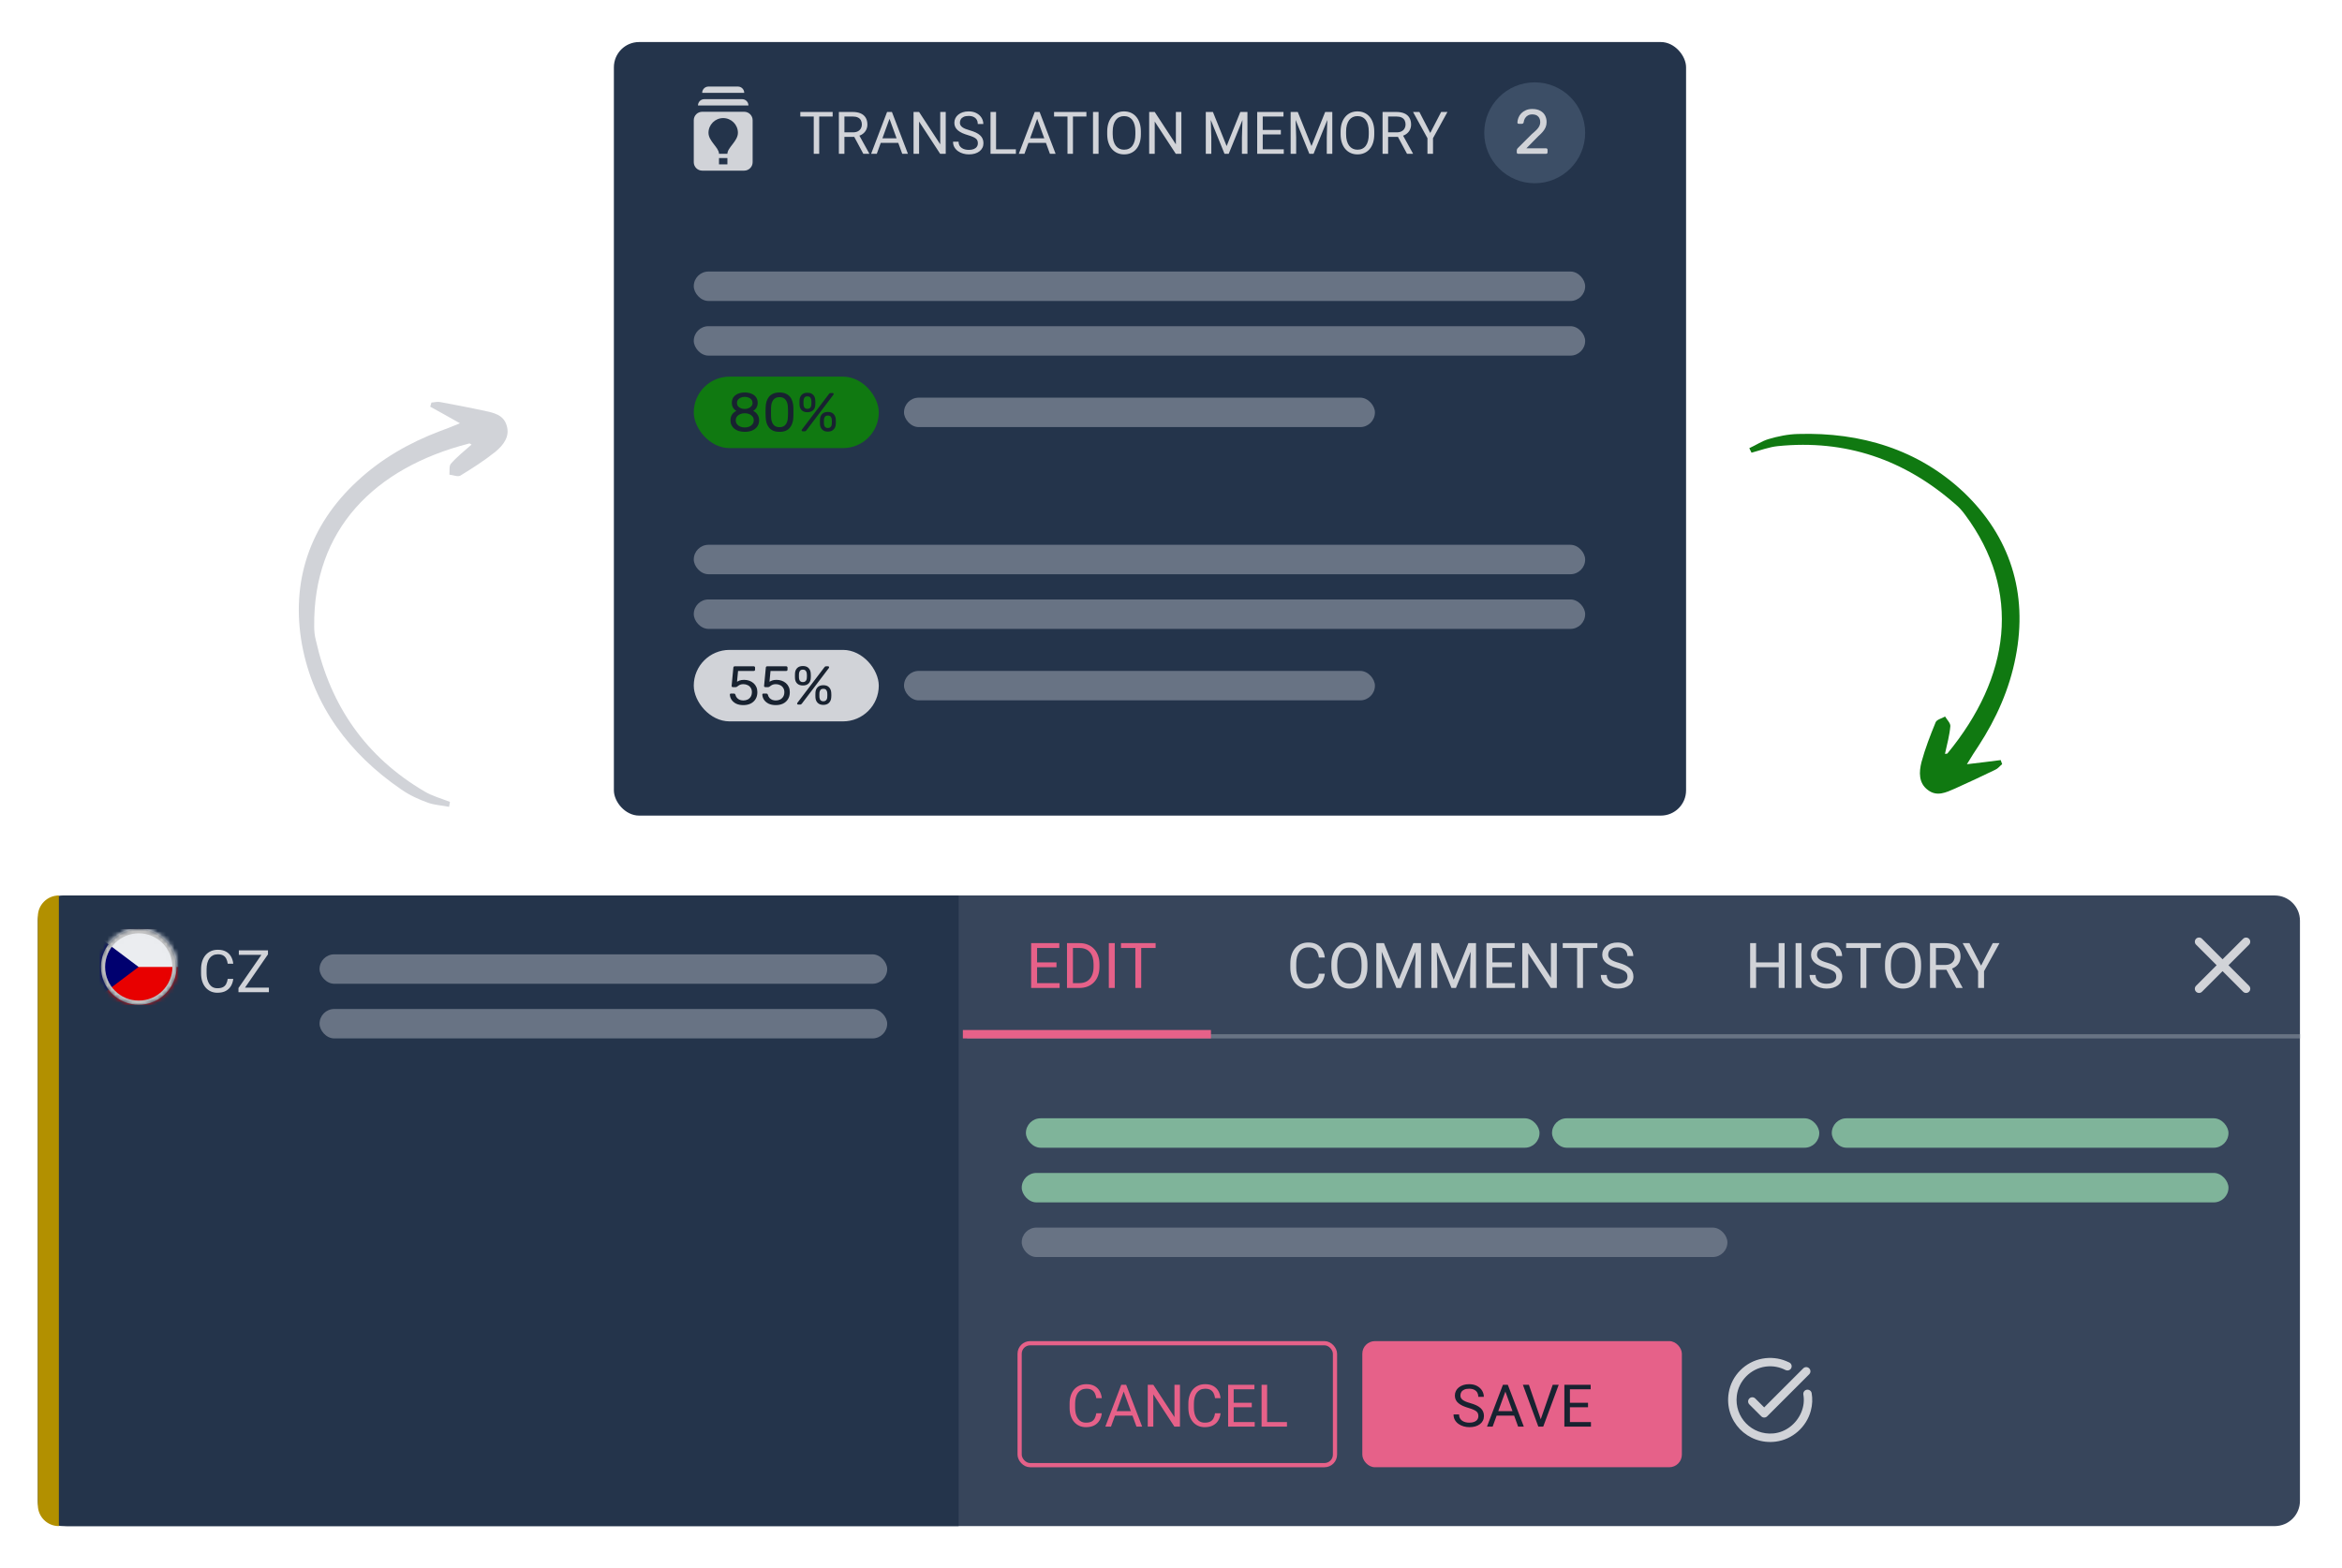 <svg width="557" height="373" viewBox="0 0 557 373" fill="none" xmlns="http://www.w3.org/2000/svg">
  <g filter="url(#filter0_d_737_3992)">
    <path d="M10 219C10 215.686 12.686 213 16 213H541C544.314 213 547 215.686 547 219V357C547 360.314 544.314 363 541 363H16C12.686 363 10 360.314 10 357V219Z" fill="#37455B" />
  </g>
  <path d="M9 219C9 215.686 11.686 213 15 213H228V363H15C11.686 363 9 360.314 9 357V219Z" fill="#24344B" />
  <rect x="243.993" y="266" width="122.149" height="7" rx="3.5" fill="#7FB49A" />
  <rect x="435.657" y="266" width="94.343" height="7" rx="3.5" fill="#7FB49A" />
  <rect x="369.121" y="266" width="63.557" height="7" rx="3.5" fill="#7FB49A" />
  <rect x="243" y="279" width="287" height="7" rx="3.5" fill="#7FB49A" />
  <rect x="243" y="292" width="167.83" height="7" rx="3.5" fill="#687384" />
  <path d="M54.164 232.835H55.477C55.408 233.464 55.228 234.027 54.937 234.523C54.645 235.02 54.232 235.414 53.699 235.706C53.166 235.993 52.501 236.137 51.703 236.137C51.12 236.137 50.589 236.027 50.11 235.809C49.636 235.59 49.228 235.28 48.887 234.879C48.545 234.473 48.281 233.988 48.094 233.423C47.911 232.853 47.82 232.22 47.82 231.522V230.531C47.82 229.834 47.911 229.203 48.094 228.638C48.281 228.068 48.547 227.58 48.894 227.175C49.245 226.769 49.666 226.457 50.158 226.238C50.65 226.02 51.204 225.91 51.819 225.91C52.571 225.91 53.207 226.051 53.727 226.334C54.246 226.617 54.649 227.008 54.937 227.51C55.228 228.007 55.408 228.583 55.477 229.239H54.164C54.1 228.774 53.982 228.376 53.809 228.043C53.635 227.706 53.389 227.446 53.07 227.264C52.751 227.081 52.334 226.99 51.819 226.99C51.377 226.99 50.988 227.075 50.65 227.243C50.318 227.412 50.037 227.651 49.81 227.961C49.586 228.271 49.418 228.642 49.304 229.075C49.19 229.508 49.133 229.989 49.133 230.518V231.522C49.133 232.01 49.183 232.468 49.283 232.896C49.388 233.325 49.545 233.701 49.755 234.024C49.965 234.348 50.231 234.603 50.555 234.79C50.878 234.972 51.261 235.063 51.703 235.063C52.264 235.063 52.71 234.975 53.043 234.797C53.376 234.619 53.626 234.364 53.795 234.031C53.968 233.699 54.091 233.3 54.164 232.835ZM63.953 234.927V236H57.213V234.927H63.953ZM63.734 227.004L57.527 236H56.714V235.016L62.914 226.047H63.734V227.004ZM63.174 226.047V227.127H56.803V226.047H63.174Z" fill="#D1D3D8" />
  <g filter="url(#filter1_d_737_3992)">
    <rect x="146" y="10" width="255" height="184" rx="6" fill="#24344B" />
  </g>
  <rect x="165" y="154.587" width="44" height="17" rx="8.5" fill="#D1D3D8" />
  <path d="M176.796 167.717C176.111 167.717 175.531 167.6 175.054 167.366C174.586 167.123 174.226 166.811 173.975 166.43C173.732 166.049 173.602 165.646 173.585 165.221C173.576 165.143 173.598 165.082 173.65 165.039C173.702 164.996 173.767 164.974 173.845 164.974H174.547C174.625 164.974 174.694 164.991 174.755 165.026C174.816 165.061 174.863 165.134 174.898 165.247C174.985 165.568 175.123 165.832 175.314 166.04C175.513 166.239 175.739 166.387 175.99 166.482C176.25 166.569 176.519 166.612 176.796 166.612C177.169 166.612 177.507 166.538 177.81 166.391C178.122 166.235 178.369 166.01 178.551 165.715C178.733 165.412 178.824 165.048 178.824 164.623C178.824 164.233 178.733 163.899 178.551 163.622C178.378 163.336 178.135 163.119 177.823 162.972C177.52 162.816 177.177 162.738 176.796 162.738C176.51 162.738 176.276 162.773 176.094 162.842C175.912 162.911 175.756 162.994 175.626 163.089C175.505 163.184 175.392 163.267 175.288 163.336C175.193 163.405 175.084 163.44 174.963 163.44H174.287C174.209 163.44 174.14 163.414 174.079 163.362C174.018 163.301 173.992 163.232 174.001 163.154L174.417 158.812C174.426 158.708 174.456 158.63 174.508 158.578C174.569 158.517 174.647 158.487 174.742 158.487H179.279C179.366 158.487 179.435 158.517 179.487 158.578C179.548 158.63 179.578 158.699 179.578 158.786V159.293C179.578 159.388 179.548 159.462 179.487 159.514C179.435 159.566 179.366 159.592 179.279 159.592H175.535L175.288 162.153C175.409 162.075 175.604 161.984 175.873 161.88C176.142 161.767 176.51 161.711 176.978 161.711C177.403 161.711 177.801 161.776 178.174 161.906C178.555 162.036 178.893 162.227 179.188 162.478C179.483 162.729 179.712 163.037 179.877 163.401C180.042 163.756 180.124 164.168 180.124 164.636C180.124 165.295 179.977 165.854 179.682 166.313C179.396 166.772 179.002 167.123 178.499 167.366C178.005 167.6 177.437 167.717 176.796 167.717ZM184.515 167.717C183.83 167.717 183.249 167.6 182.773 167.366C182.305 167.123 181.945 166.811 181.694 166.43C181.451 166.049 181.321 165.646 181.304 165.221C181.295 165.143 181.317 165.082 181.369 165.039C181.421 164.996 181.486 164.974 181.564 164.974H182.266C182.344 164.974 182.413 164.991 182.474 165.026C182.534 165.061 182.582 165.134 182.617 165.247C182.703 165.568 182.842 165.832 183.033 166.04C183.232 166.239 183.457 166.387 183.709 166.482C183.969 166.569 184.237 166.612 184.515 166.612C184.887 166.612 185.225 166.538 185.529 166.391C185.841 166.235 186.088 166.01 186.27 165.715C186.452 165.412 186.543 165.048 186.543 164.623C186.543 164.233 186.452 163.899 186.27 163.622C186.096 163.336 185.854 163.119 185.542 162.972C185.238 162.816 184.896 162.738 184.515 162.738C184.229 162.738 183.995 162.773 183.813 162.842C183.631 162.911 183.475 162.994 183.345 163.089C183.223 163.184 183.111 163.267 183.007 163.336C182.911 163.405 182.803 163.44 182.682 163.44H182.006C181.928 163.44 181.858 163.414 181.798 163.362C181.737 163.301 181.711 163.232 181.72 163.154L182.136 158.812C182.144 158.708 182.175 158.63 182.227 158.578C182.287 158.517 182.365 158.487 182.461 158.487H186.998C187.084 158.487 187.154 158.517 187.206 158.578C187.266 158.63 187.297 158.699 187.297 158.786V159.293C187.297 159.388 187.266 159.462 187.206 159.514C187.154 159.566 187.084 159.592 186.998 159.592H183.254L183.007 162.153C183.128 162.075 183.323 161.984 183.592 161.88C183.86 161.767 184.229 161.711 184.697 161.711C185.121 161.711 185.52 161.776 185.893 161.906C186.274 162.036 186.612 162.227 186.907 162.478C187.201 162.729 187.431 163.037 187.596 163.401C187.76 163.756 187.843 164.168 187.843 164.636C187.843 165.295 187.695 165.854 187.401 166.313C187.115 166.772 186.72 167.123 186.218 167.366C185.724 167.6 185.156 167.717 184.515 167.717ZM189.855 167.587C189.673 167.587 189.582 167.5 189.582 167.327C189.582 167.275 189.599 167.227 189.634 167.184L196.056 158.734C196.116 158.656 196.173 158.595 196.225 158.552C196.285 158.509 196.372 158.487 196.485 158.487H196.914C197.096 158.487 197.187 158.574 197.187 158.747C197.187 158.799 197.169 158.847 197.135 158.89L190.726 167.34C190.665 167.418 190.604 167.479 190.544 167.522C190.492 167.565 190.405 167.587 190.284 167.587H189.855ZM195.809 167.665C195.237 167.665 194.79 167.505 194.47 167.184C194.149 166.863 193.971 166.443 193.937 165.923C193.928 165.698 193.924 165.507 193.924 165.351C193.924 165.186 193.928 164.983 193.937 164.74C193.963 164.22 194.132 163.8 194.444 163.479C194.756 163.15 195.211 162.985 195.809 162.985C196.415 162.985 196.87 163.15 197.174 163.479C197.486 163.8 197.659 164.22 197.694 164.74C197.711 164.983 197.72 165.186 197.72 165.351C197.72 165.507 197.711 165.698 197.694 165.923C197.659 166.443 197.477 166.863 197.148 167.184C196.827 167.505 196.381 167.665 195.809 167.665ZM195.809 166.807C196.034 166.807 196.212 166.759 196.342 166.664C196.48 166.569 196.58 166.452 196.641 166.313C196.701 166.166 196.736 166.018 196.745 165.871C196.762 165.637 196.771 165.455 196.771 165.325C196.771 165.186 196.762 165.009 196.745 164.792C196.736 164.558 196.662 164.341 196.524 164.142C196.385 163.943 196.147 163.843 195.809 163.843C195.479 163.843 195.245 163.943 195.107 164.142C194.977 164.341 194.903 164.558 194.886 164.792C194.877 165.009 194.873 165.186 194.873 165.325C194.873 165.455 194.877 165.637 194.886 165.871C194.903 166.018 194.938 166.166 194.99 166.313C195.05 166.452 195.146 166.569 195.276 166.664C195.414 166.759 195.592 166.807 195.809 166.807ZM190.947 163.05C190.375 163.05 189.928 162.898 189.608 162.595C189.287 162.292 189.109 161.88 189.075 161.36C189.066 161.135 189.062 160.944 189.062 160.788C189.062 160.623 189.066 160.42 189.075 160.177C189.101 159.657 189.27 159.237 189.582 158.916C189.894 158.587 190.349 158.422 190.947 158.422C191.553 158.422 192.008 158.587 192.312 158.916C192.624 159.237 192.793 159.657 192.819 160.177C192.836 160.42 192.845 160.623 192.845 160.788C192.845 160.944 192.836 161.135 192.819 161.36C192.793 161.88 192.615 162.292 192.286 162.595C191.965 162.898 191.519 163.05 190.947 163.05ZM190.947 162.244C191.172 162.244 191.35 162.196 191.48 162.101C191.618 162.006 191.718 161.889 191.778 161.75C191.839 161.603 191.874 161.455 191.883 161.308C191.9 161.074 191.909 160.892 191.909 160.762C191.909 160.623 191.9 160.446 191.883 160.229C191.874 159.995 191.796 159.778 191.649 159.579C191.51 159.38 191.276 159.28 190.947 159.28C190.617 159.28 190.383 159.38 190.245 159.579C190.115 159.778 190.041 159.995 190.024 160.229C190.015 160.446 190.011 160.623 190.011 160.762C190.011 160.892 190.015 161.074 190.024 161.308C190.041 161.455 190.076 161.603 190.128 161.75C190.188 161.889 190.284 162.006 190.414 162.101C190.544 162.196 190.721 162.244 190.947 162.244Z" fill="#182230" />
  <path d="M194.833 26.634V36.587H193.534V26.634H194.833ZM198.032 26.634V27.714H190.342V26.634H198.032ZM199.509 26.634H202.804C203.551 26.634 204.182 26.748 204.697 26.976C205.217 27.203 205.611 27.541 205.88 27.987C206.153 28.429 206.29 28.974 206.29 29.621C206.29 30.077 206.197 30.494 206.01 30.872C205.827 31.246 205.563 31.565 205.217 31.829C204.875 32.089 204.465 32.283 203.986 32.41L203.617 32.554H200.521L200.507 31.48H202.845C203.319 31.48 203.713 31.398 204.027 31.234C204.342 31.066 204.579 30.84 204.738 30.558C204.898 30.275 204.978 29.963 204.978 29.621C204.978 29.238 204.902 28.903 204.752 28.616C204.602 28.329 204.365 28.108 204.041 27.953C203.722 27.794 203.31 27.714 202.804 27.714H200.828V36.587H199.509V26.634ZM205.326 36.587L202.906 32.075L204.28 32.068L206.734 36.505V36.587H205.326ZM211.82 27.516L208.525 36.587H207.179L210.973 26.634H211.841L211.82 27.516ZM214.582 36.587L211.28 27.516L211.26 26.634H212.128L215.936 36.587H214.582ZM214.411 32.902V33.982H208.819V32.902H214.411ZM224.925 26.634V36.587H223.599L218.588 28.91V36.587H217.269V26.634H218.588L223.619 34.331V26.634H224.925ZM232.567 34.071C232.567 33.839 232.531 33.634 232.458 33.456C232.39 33.274 232.267 33.11 232.089 32.964C231.916 32.818 231.674 32.679 231.364 32.547C231.059 32.415 230.672 32.28 230.202 32.144C229.71 31.998 229.266 31.836 228.869 31.658C228.473 31.476 228.133 31.269 227.851 31.036C227.568 30.804 227.352 30.537 227.201 30.236C227.051 29.936 226.976 29.591 226.976 29.204C226.976 28.817 227.055 28.459 227.215 28.131C227.374 27.803 227.602 27.518 227.898 27.276C228.199 27.03 228.557 26.839 228.972 26.702C229.386 26.565 229.849 26.497 230.359 26.497C231.107 26.497 231.74 26.641 232.26 26.928C232.784 27.21 233.183 27.582 233.456 28.042C233.729 28.498 233.866 28.985 233.866 29.505H232.554C232.554 29.131 232.474 28.801 232.314 28.514C232.155 28.222 231.913 27.994 231.59 27.83C231.266 27.662 230.856 27.577 230.359 27.577C229.89 27.577 229.503 27.648 229.197 27.789C228.892 27.93 228.664 28.122 228.514 28.363C228.368 28.605 228.295 28.881 228.295 29.19C228.295 29.4 228.338 29.591 228.425 29.765C228.516 29.933 228.655 30.09 228.842 30.236C229.033 30.382 229.275 30.517 229.566 30.64C229.863 30.763 230.216 30.881 230.626 30.995C231.191 31.155 231.679 31.332 232.089 31.528C232.499 31.724 232.836 31.945 233.101 32.191C233.369 32.433 233.568 32.709 233.695 33.019C233.827 33.324 233.894 33.67 233.894 34.058C233.894 34.463 233.812 34.83 233.647 35.158C233.483 35.486 233.249 35.767 232.943 35.999C232.638 36.231 232.271 36.411 231.843 36.539C231.419 36.662 230.945 36.724 230.421 36.724C229.961 36.724 229.507 36.66 229.061 36.532C228.618 36.405 228.215 36.213 227.851 35.958C227.491 35.703 227.201 35.388 226.982 35.015C226.768 34.636 226.661 34.199 226.661 33.702H227.974C227.974 34.044 228.04 34.338 228.172 34.584C228.304 34.825 228.484 35.026 228.712 35.185C228.944 35.345 229.206 35.464 229.498 35.541C229.794 35.614 230.102 35.65 230.421 35.65C230.881 35.65 231.271 35.587 231.59 35.459C231.909 35.331 232.15 35.149 232.314 34.912C232.483 34.675 232.567 34.395 232.567 34.071ZM241.611 35.514V36.587H236.635V35.514H241.611ZM236.895 26.634V36.587H235.575V26.634H236.895ZM246.943 27.516L243.648 36.587H242.302L246.096 26.634H246.964L246.943 27.516ZM249.705 36.587L246.403 27.516L246.383 26.634H247.251L251.059 36.587H249.705ZM249.534 32.902V33.982H243.942V32.902H249.534ZM255.181 26.634V36.587H253.882V26.634H255.181ZM258.38 26.634V27.714H250.689V26.634H258.38ZM261.271 26.634V36.587H259.952V26.634H261.271ZM271.334 31.296V31.925C271.334 32.672 271.241 33.342 271.054 33.935C270.867 34.527 270.598 35.031 270.247 35.445C269.896 35.86 269.475 36.177 268.982 36.395C268.495 36.614 267.948 36.724 267.342 36.724C266.754 36.724 266.214 36.614 265.722 36.395C265.234 36.177 264.81 35.86 264.45 35.445C264.095 35.031 263.819 34.527 263.623 33.935C263.427 33.342 263.329 32.672 263.329 31.925V31.296C263.329 30.549 263.425 29.881 263.616 29.293C263.812 28.701 264.088 28.197 264.443 27.782C264.799 27.363 265.22 27.044 265.708 26.825C266.2 26.606 266.74 26.497 267.328 26.497C267.934 26.497 268.481 26.606 268.969 26.825C269.461 27.044 269.882 27.363 270.233 27.782C270.589 28.197 270.86 28.701 271.047 29.293C271.238 29.881 271.334 30.549 271.334 31.296ZM270.028 31.925V31.282C270.028 30.69 269.967 30.166 269.844 29.71C269.725 29.254 269.55 28.871 269.317 28.561C269.085 28.252 268.8 28.017 268.463 27.857C268.13 27.698 267.752 27.618 267.328 27.618C266.918 27.618 266.547 27.698 266.214 27.857C265.886 28.017 265.603 28.252 265.366 28.561C265.134 28.871 264.954 29.254 264.826 29.71C264.699 30.166 264.635 30.69 264.635 31.282V31.925C264.635 32.522 264.699 33.05 264.826 33.511C264.954 33.967 265.136 34.352 265.373 34.666C265.615 34.976 265.899 35.211 266.228 35.37C266.56 35.53 266.932 35.609 267.342 35.609C267.77 35.609 268.151 35.53 268.483 35.37C268.816 35.211 269.096 34.976 269.324 34.666C269.557 34.352 269.732 33.967 269.851 33.511C269.969 33.05 270.028 32.522 270.028 31.925ZM280.966 26.634V36.587H279.64L274.629 28.91V36.587H273.31V26.634H274.629L279.66 34.331V26.634H280.966ZM287.193 26.634H288.472L291.732 34.748L294.986 26.634H296.271L292.225 36.587H291.227L287.193 26.634ZM286.776 26.634H287.904L288.089 32.704V36.587H286.776V26.634ZM295.554 26.634H296.682V36.587H295.369V32.704L295.554 26.634ZM305.322 35.514V36.587H300.052V35.514H305.322ZM300.318 26.634V36.587H298.999V26.634H300.318ZM304.625 30.913V31.986H300.052V30.913H304.625ZM305.254 26.634V27.714H300.052V26.634H305.254ZM307.373 26.634H308.651L311.912 34.748L315.166 26.634H316.451L312.404 36.587H311.406L307.373 26.634ZM306.956 26.634H308.084L308.269 32.704V36.587H306.956V26.634ZM315.733 26.634H316.861V36.587H315.549V32.704L315.733 26.634ZM326.842 31.296V31.925C326.842 32.672 326.748 33.342 326.562 33.935C326.375 34.527 326.106 35.031 325.755 35.445C325.404 35.86 324.982 36.177 324.49 36.395C324.003 36.614 323.456 36.724 322.85 36.724C322.262 36.724 321.722 36.614 321.229 36.395C320.742 36.177 320.318 35.86 319.958 35.445C319.603 35.031 319.327 34.527 319.131 33.935C318.935 33.342 318.837 32.672 318.837 31.925V31.296C318.837 30.549 318.933 29.881 319.124 29.293C319.32 28.701 319.596 28.197 319.951 27.782C320.307 27.363 320.728 27.044 321.216 26.825C321.708 26.606 322.248 26.497 322.836 26.497C323.442 26.497 323.989 26.606 324.477 26.825C324.969 27.044 325.39 27.363 325.741 27.782C326.097 28.197 326.368 28.701 326.555 29.293C326.746 29.881 326.842 30.549 326.842 31.296ZM325.536 31.925V31.282C325.536 30.69 325.475 30.166 325.352 29.71C325.233 29.254 325.058 28.871 324.825 28.561C324.593 28.252 324.308 28.017 323.971 27.857C323.638 27.698 323.26 27.618 322.836 27.618C322.426 27.618 322.054 27.698 321.722 27.857C321.394 28.017 321.111 28.252 320.874 28.561C320.642 28.871 320.462 29.254 320.334 29.71C320.206 30.166 320.143 30.69 320.143 31.282V31.925C320.143 32.522 320.206 33.05 320.334 33.511C320.462 33.967 320.644 34.352 320.881 34.666C321.122 34.976 321.407 35.211 321.735 35.37C322.068 35.53 322.439 35.609 322.85 35.609C323.278 35.609 323.659 35.53 323.991 35.37C324.324 35.211 324.604 34.976 324.832 34.666C325.064 34.352 325.24 33.967 325.358 33.511C325.477 33.05 325.536 32.522 325.536 31.925ZM328.817 26.634H332.112C332.86 26.634 333.491 26.748 334.006 26.976C334.525 27.203 334.92 27.541 335.188 27.987C335.462 28.429 335.599 28.974 335.599 29.621C335.599 30.077 335.505 30.494 335.318 30.872C335.136 31.246 334.872 31.565 334.525 31.829C334.184 32.089 333.773 32.283 333.295 32.41L332.926 32.554H329.829L329.815 31.48H332.153C332.627 31.48 333.021 31.398 333.336 31.234C333.65 31.066 333.887 30.84 334.047 30.558C334.206 30.275 334.286 29.963 334.286 29.621C334.286 29.238 334.211 28.903 334.061 28.616C333.91 28.329 333.673 28.108 333.35 27.953C333.031 27.794 332.618 27.714 332.112 27.714H330.137V36.587H328.817V26.634ZM334.635 36.587L332.215 32.075L333.589 32.068L336.043 36.505V36.587H334.635ZM337.574 26.634L340.158 31.631L342.749 26.634H344.246L340.814 32.868V36.587H339.495V32.868L336.063 26.634H337.574Z" fill="#D1D3D8" />
  <path d="M177 26.587H167C165.9 26.587 165 27.487 165 28.587V38.587C165 39.687 165.9 40.587 167 40.587H177C178.1 40.587 179 39.687 179 38.587V28.587C179 27.487 178.1 26.587 177 26.587ZM173 39.087H171V37.587H173V39.087ZM173 36.587H171C171 35.087 168.5 33.587 168.5 31.587C168.5 29.657 170.07 28.087 172 28.087C173.93 28.087 175.5 29.657 175.5 31.587C175.5 33.587 173 35.087 173 36.587ZM178 25.087H166C166 24.257 166.67 23.587 167.5 23.587H176.5C177.33 23.587 178 24.257 178 25.087ZM177 22.087H167C167 21.257 167.67 20.587 168.5 20.587H175.5C176.33 20.587 177 21.257 177 22.087Z" fill="#D1D3D8" />
  <circle cx="365" cy="31.587" r="12" fill="#3C4E66" />
  <path d="M361.08 36.587C360.98 36.587 360.895 36.557 360.825 36.497C360.765 36.427 360.735 36.342 360.735 36.242V35.762C360.735 35.672 360.76 35.572 360.81 35.462C360.86 35.352 360.96 35.232 361.11 35.102L364.29 31.922C364.8 31.492 365.2 31.127 365.49 30.827C365.79 30.517 366 30.222 366.12 29.942C366.25 29.662 366.315 29.372 366.315 29.072C366.315 28.502 366.155 28.052 365.835 27.722C365.515 27.382 365.04 27.212 364.41 27.212C364.01 27.212 363.665 27.297 363.375 27.467C363.085 27.627 362.855 27.852 362.685 28.142C362.525 28.422 362.42 28.742 362.37 29.102C362.35 29.232 362.295 29.322 362.205 29.372C362.125 29.422 362.05 29.447 361.98 29.447H361.2C361.11 29.447 361.035 29.422 360.975 29.372C360.915 29.312 360.885 29.242 360.885 29.162C360.895 28.782 360.975 28.402 361.125 28.022C361.275 27.632 361.495 27.282 361.785 26.972C362.085 26.662 362.45 26.412 362.88 26.222C363.32 26.022 363.83 25.922 364.41 25.922C365.2 25.922 365.845 26.067 366.345 26.357C366.855 26.637 367.23 27.012 367.47 27.482C367.71 27.952 367.83 28.467 367.83 29.027C367.83 29.467 367.755 29.872 367.605 30.242C367.455 30.602 367.235 30.957 366.945 31.307C366.665 31.647 366.315 31.997 365.895 32.357L363.015 35.282H367.695C367.805 35.282 367.89 35.312 367.95 35.372C368.02 35.432 368.055 35.517 368.055 35.627V36.242C368.055 36.342 368.02 36.427 367.95 36.497C367.89 36.557 367.805 36.587 367.695 36.587H361.08Z" fill="#D1D3D8" />
  <rect x="165" y="142.587" width="212" height="7" rx="3.5" fill="#687384" />
  <rect x="215" y="159.587" width="112" height="7" rx="3.5" fill="#687384" />
  <rect x="165" y="129.587" width="212" height="7" rx="3.5" fill="#687384" />
  <rect x="165" y="89.587" width="44" height="17" rx="8.5" fill="#107911" />
  <path d="M177.134 102.717C176.631 102.717 176.168 102.656 175.743 102.535C175.327 102.405 174.967 102.223 174.664 101.989C174.369 101.746 174.14 101.456 173.975 101.118C173.81 100.78 173.728 100.399 173.728 99.974C173.728 99.445 173.854 98.99 174.105 98.609C174.365 98.228 174.707 97.937 175.132 97.738C174.794 97.539 174.53 97.279 174.339 96.958C174.148 96.637 174.053 96.256 174.053 95.814C174.053 95.294 174.179 94.856 174.43 94.501C174.69 94.137 175.05 93.855 175.509 93.656C175.977 93.457 176.519 93.357 177.134 93.357C177.741 93.357 178.274 93.457 178.733 93.656C179.201 93.847 179.561 94.124 179.812 94.488C180.072 94.852 180.202 95.29 180.202 95.801C180.202 96.243 180.107 96.629 179.916 96.958C179.725 97.279 179.465 97.539 179.136 97.738C179.561 97.937 179.899 98.228 180.15 98.609C180.41 98.99 180.54 99.445 180.54 99.974C180.54 100.537 180.397 101.027 180.111 101.443C179.825 101.85 179.426 102.167 178.915 102.392C178.404 102.609 177.81 102.717 177.134 102.717ZM177.134 101.677C177.533 101.677 177.892 101.608 178.213 101.469C178.534 101.33 178.789 101.135 178.98 100.884C179.171 100.624 179.266 100.321 179.266 99.974C179.266 99.619 179.171 99.32 178.98 99.077C178.789 98.826 178.534 98.635 178.213 98.505C177.892 98.366 177.533 98.297 177.134 98.297C176.735 98.297 176.371 98.366 176.042 98.505C175.721 98.635 175.466 98.826 175.275 99.077C175.084 99.32 174.989 99.619 174.989 99.974C174.989 100.321 175.084 100.624 175.275 100.884C175.466 101.135 175.721 101.33 176.042 101.469C176.371 101.608 176.735 101.677 177.134 101.677ZM177.134 97.27C177.463 97.27 177.767 97.209 178.044 97.088C178.33 96.967 178.555 96.802 178.72 96.594C178.893 96.386 178.98 96.135 178.98 95.84C178.98 95.545 178.898 95.29 178.733 95.073C178.577 94.856 178.356 94.692 178.07 94.579C177.793 94.458 177.481 94.397 177.134 94.397C176.787 94.397 176.471 94.458 176.185 94.579C175.908 94.692 175.687 94.856 175.522 95.073C175.357 95.29 175.275 95.545 175.275 95.84C175.275 96.143 175.357 96.403 175.522 96.62C175.687 96.828 175.908 96.988 176.185 97.101C176.471 97.214 176.787 97.27 177.134 97.27ZM185.386 102.717C184.788 102.717 184.281 102.626 183.865 102.444C183.457 102.253 183.124 101.993 182.864 101.664C182.604 101.335 182.413 100.958 182.292 100.533C182.179 100.108 182.114 99.658 182.097 99.181C182.088 98.947 182.079 98.7 182.071 98.44C182.071 98.18 182.071 97.92 182.071 97.66C182.079 97.391 182.088 97.136 182.097 96.893C182.105 96.416 182.17 95.966 182.292 95.541C182.422 95.108 182.612 94.731 182.864 94.41C183.124 94.081 183.462 93.825 183.878 93.643C184.294 93.452 184.796 93.357 185.386 93.357C185.984 93.357 186.486 93.452 186.894 93.643C187.31 93.825 187.648 94.081 187.908 94.41C188.168 94.731 188.358 95.108 188.48 95.541C188.61 95.966 188.679 96.416 188.688 96.893C188.696 97.136 188.701 97.391 188.701 97.66C188.709 97.92 188.709 98.18 188.701 98.44C188.701 98.7 188.696 98.947 188.688 99.181C188.679 99.658 188.61 100.108 188.48 100.533C188.358 100.958 188.168 101.335 187.908 101.664C187.656 101.993 187.323 102.253 186.907 102.444C186.499 102.626 185.992 102.717 185.386 102.717ZM185.386 101.612C186.062 101.612 186.56 101.391 186.881 100.949C187.21 100.498 187.379 99.887 187.388 99.116C187.405 98.865 187.414 98.622 187.414 98.388C187.414 98.145 187.414 97.907 187.414 97.673C187.414 97.43 187.405 97.192 187.388 96.958C187.379 96.204 187.21 95.602 186.881 95.151C186.56 94.692 186.062 94.462 185.386 94.462C184.718 94.462 184.22 94.692 183.891 95.151C183.57 95.602 183.401 96.204 183.384 96.958C183.384 97.192 183.379 97.43 183.371 97.673C183.371 97.907 183.371 98.145 183.371 98.388C183.379 98.622 183.384 98.865 183.384 99.116C183.401 99.887 183.574 100.498 183.904 100.949C184.233 101.391 184.727 101.612 185.386 101.612ZM190.934 102.587C190.752 102.587 190.661 102.5 190.661 102.327C190.661 102.275 190.678 102.227 190.713 102.184L197.135 93.734C197.195 93.656 197.252 93.595 197.304 93.552C197.364 93.509 197.451 93.487 197.564 93.487H197.993C198.175 93.487 198.266 93.574 198.266 93.747C198.266 93.799 198.248 93.847 198.214 93.89L191.805 102.34C191.744 102.418 191.683 102.479 191.623 102.522C191.571 102.565 191.484 102.587 191.363 102.587H190.934ZM196.888 102.665C196.316 102.665 195.869 102.505 195.549 102.184C195.228 101.863 195.05 101.443 195.016 100.923C195.007 100.698 195.003 100.507 195.003 100.351C195.003 100.186 195.007 99.983 195.016 99.74C195.042 99.22 195.211 98.8 195.523 98.479C195.835 98.15 196.29 97.985 196.888 97.985C197.494 97.985 197.949 98.15 198.253 98.479C198.565 98.8 198.738 99.22 198.773 99.74C198.79 99.983 198.799 100.186 198.799 100.351C198.799 100.507 198.79 100.698 198.773 100.923C198.738 101.443 198.556 101.863 198.227 102.184C197.906 102.505 197.46 102.665 196.888 102.665ZM196.888 101.807C197.113 101.807 197.291 101.759 197.421 101.664C197.559 101.569 197.659 101.452 197.72 101.313C197.78 101.166 197.815 101.018 197.824 100.871C197.841 100.637 197.85 100.455 197.85 100.325C197.85 100.186 197.841 100.009 197.824 99.792C197.815 99.558 197.741 99.341 197.603 99.142C197.464 98.943 197.226 98.843 196.888 98.843C196.558 98.843 196.324 98.943 196.186 99.142C196.056 99.341 195.982 99.558 195.965 99.792C195.956 100.009 195.952 100.186 195.952 100.325C195.952 100.455 195.956 100.637 195.965 100.871C195.982 101.018 196.017 101.166 196.069 101.313C196.129 101.452 196.225 101.569 196.355 101.664C196.493 101.759 196.671 101.807 196.888 101.807ZM192.026 98.05C191.454 98.05 191.007 97.898 190.687 97.595C190.366 97.292 190.188 96.88 190.154 96.36C190.145 96.135 190.141 95.944 190.141 95.788C190.141 95.623 190.145 95.42 190.154 95.177C190.18 94.657 190.349 94.237 190.661 93.916C190.973 93.587 191.428 93.422 192.026 93.422C192.632 93.422 193.087 93.587 193.391 93.916C193.703 94.237 193.872 94.657 193.898 95.177C193.915 95.42 193.924 95.623 193.924 95.788C193.924 95.944 193.915 96.135 193.898 96.36C193.872 96.88 193.694 97.292 193.365 97.595C193.044 97.898 192.598 98.05 192.026 98.05ZM192.026 97.244C192.251 97.244 192.429 97.196 192.559 97.101C192.697 97.006 192.797 96.889 192.858 96.75C192.918 96.603 192.953 96.455 192.962 96.308C192.979 96.074 192.988 95.892 192.988 95.762C192.988 95.623 192.979 95.446 192.962 95.229C192.953 94.995 192.875 94.778 192.728 94.579C192.589 94.38 192.355 94.28 192.026 94.28C191.696 94.28 191.462 94.38 191.324 94.579C191.194 94.778 191.12 94.995 191.103 95.229C191.094 95.446 191.09 95.623 191.09 95.762C191.09 95.892 191.094 96.074 191.103 96.308C191.12 96.455 191.155 96.603 191.207 96.75C191.267 96.889 191.363 97.006 191.493 97.101C191.623 97.196 191.8 97.244 192.026 97.244Z" fill="#182230" />
  <rect x="165" y="77.587" width="212" height="7" rx="3.5" fill="#687384" />
  <rect x="215" y="94.587" width="112" height="7" rx="3.5" fill="#687384" />
  <rect x="165" y="64.587" width="212" height="7" rx="3.5" fill="#687384" />
  <line x1="230" y1="246.5" x2="547" y2="246.5" stroke="#687384" />
  <path d="M229 245H288V247H229V245Z" fill="#E66189" />
  <path d="M252.013 233.85V235H246.366V233.85H252.013ZM246.651 224.336V235H245.238V224.336H246.651ZM251.266 228.921V230.071H246.366V228.921H251.266ZM251.939 224.336V225.493H246.366V224.336H251.939ZM256.649 235H254.422L254.437 233.85H256.649C257.411 233.85 258.045 233.691 258.553 233.374C259.061 233.052 259.442 232.603 259.696 232.026C259.955 231.445 260.084 230.767 260.084 229.99V229.338C260.084 228.728 260.011 228.186 259.864 227.712C259.718 227.234 259.503 226.831 259.22 226.504C258.937 226.172 258.59 225.92 258.18 225.75C257.774 225.579 257.308 225.493 256.781 225.493H254.378V224.336H256.781C257.479 224.336 258.116 224.453 258.692 224.688C259.269 224.917 259.764 225.251 260.179 225.691C260.599 226.125 260.921 226.653 261.146 227.273C261.371 227.888 261.483 228.582 261.483 229.353V229.99C261.483 230.762 261.371 231.458 261.146 232.078C260.921 232.693 260.597 233.218 260.172 233.652C259.752 234.087 259.244 234.421 258.648 234.656C258.058 234.885 257.391 235 256.649 235ZM255.177 224.336V235H253.763V224.336H255.177ZM265.123 224.336V235H263.709V224.336H265.123ZM271.415 224.336V235H270.023V224.336H271.415ZM274.842 224.336V225.493H266.603V224.336H274.842Z" fill="#E66189" />
  <path d="M313.676 231.609H315.082C315.009 232.283 314.816 232.886 314.503 233.418C314.191 233.95 313.749 234.373 313.178 234.685C312.606 234.993 311.894 235.146 311.039 235.146C310.414 235.146 309.845 235.029 309.333 234.795C308.825 234.561 308.388 234.229 308.021 233.799C307.655 233.364 307.372 232.844 307.172 232.239C306.977 231.628 306.879 230.95 306.879 230.203V229.141C306.879 228.394 306.977 227.717 307.172 227.112C307.372 226.501 307.658 225.979 308.029 225.544C308.405 225.11 308.856 224.775 309.384 224.541C309.911 224.307 310.504 224.189 311.164 224.189C311.969 224.189 312.65 224.341 313.207 224.644C313.764 224.946 314.196 225.366 314.503 225.903C314.816 226.436 315.009 227.053 315.082 227.756H313.676C313.607 227.258 313.48 226.831 313.295 226.475C313.109 226.113 312.846 225.835 312.504 225.64C312.162 225.444 311.715 225.347 311.164 225.347C310.69 225.347 310.272 225.437 309.911 225.618C309.555 225.798 309.254 226.055 309.01 226.387C308.771 226.719 308.59 227.117 308.468 227.581C308.346 228.044 308.285 228.56 308.285 229.126V230.203C308.285 230.725 308.339 231.216 308.446 231.675C308.559 232.134 308.727 232.537 308.952 232.883C309.176 233.23 309.462 233.503 309.809 233.704C310.155 233.899 310.565 233.997 311.039 233.997C311.64 233.997 312.118 233.901 312.475 233.711C312.831 233.521 313.1 233.247 313.28 232.891C313.466 232.534 313.598 232.107 313.676 231.609ZM325.219 229.331V230.005C325.219 230.806 325.119 231.523 324.918 232.158C324.718 232.793 324.43 233.333 324.054 233.777C323.678 234.221 323.227 234.561 322.699 234.795C322.177 235.029 321.591 235.146 320.941 235.146C320.312 235.146 319.733 235.029 319.206 234.795C318.683 234.561 318.229 234.221 317.843 233.777C317.462 233.333 317.167 232.793 316.957 232.158C316.747 231.523 316.642 230.806 316.642 230.005V229.331C316.642 228.53 316.745 227.815 316.95 227.185C317.16 226.55 317.455 226.011 317.836 225.566C318.217 225.117 318.668 224.775 319.191 224.541C319.718 224.307 320.297 224.189 320.927 224.189C321.576 224.189 322.162 224.307 322.685 224.541C323.212 224.775 323.664 225.117 324.04 225.566C324.42 226.011 324.711 226.55 324.911 227.185C325.116 227.815 325.219 228.53 325.219 229.331ZM323.82 230.005V229.316C323.82 228.682 323.754 228.12 323.622 227.632C323.495 227.144 323.307 226.733 323.058 226.401C322.809 226.069 322.504 225.818 322.143 225.647C321.786 225.476 321.381 225.391 320.927 225.391C320.487 225.391 320.089 225.476 319.733 225.647C319.381 225.818 319.079 226.069 318.825 226.401C318.576 226.733 318.383 227.144 318.246 227.632C318.109 228.12 318.041 228.682 318.041 229.316V230.005C318.041 230.645 318.109 231.211 318.246 231.704C318.383 232.192 318.578 232.605 318.832 232.942C319.091 233.274 319.396 233.525 319.748 233.696C320.104 233.867 320.502 233.953 320.941 233.953C321.4 233.953 321.808 233.867 322.165 233.696C322.521 233.525 322.821 233.274 323.065 232.942C323.314 232.605 323.502 232.192 323.629 231.704C323.756 231.211 323.82 230.645 323.82 230.005ZM327.782 224.336H329.152L332.646 233.03L336.132 224.336H337.509L333.173 235H332.104L327.782 224.336ZM327.335 224.336H328.544L328.742 230.84V235H327.335V224.336ZM336.74 224.336H337.948V235H336.542V230.84L336.74 224.336ZM340.878 224.336H342.248L345.741 233.03L349.228 224.336H350.604L346.269 235H345.199L340.878 224.336ZM340.431 224.336H341.64L341.837 230.84V235H340.431V224.336ZM349.835 224.336H351.044V235H349.638V230.84L349.835 224.336ZM360.302 233.85V235H354.655V233.85H360.302ZM354.94 224.336V235H353.527V224.336H354.94ZM359.555 228.921V230.071H354.655V228.921H359.555ZM360.229 224.336V225.493H354.655V224.336H360.229ZM370.255 224.336V235H368.834L363.466 226.775V235H362.052V224.336H363.466L368.856 232.583V224.336H370.255ZM376.481 224.336V235H375.089V224.336H376.481ZM379.909 224.336V225.493H371.669V224.336H379.909ZM387.057 232.305C387.057 232.056 387.018 231.836 386.94 231.646C386.867 231.45 386.735 231.274 386.544 231.118C386.359 230.962 386.1 230.813 385.768 230.671C385.441 230.53 385.026 230.386 384.523 230.239C383.996 230.083 383.52 229.91 383.095 229.719C382.67 229.524 382.306 229.302 382.003 229.053C381.701 228.804 381.469 228.518 381.308 228.196C381.146 227.874 381.066 227.505 381.066 227.09C381.066 226.675 381.151 226.292 381.322 225.94C381.493 225.588 381.737 225.283 382.055 225.024C382.377 224.761 382.76 224.556 383.205 224.409C383.649 224.263 384.145 224.189 384.691 224.189C385.492 224.189 386.171 224.343 386.728 224.651C387.289 224.954 387.716 225.352 388.009 225.845C388.302 226.333 388.449 226.855 388.449 227.412H387.042C387.042 227.012 386.957 226.658 386.786 226.35C386.615 226.038 386.356 225.793 386.01 225.618C385.663 225.437 385.224 225.347 384.691 225.347C384.188 225.347 383.773 225.422 383.446 225.574C383.119 225.725 382.875 225.93 382.714 226.189C382.558 226.448 382.479 226.743 382.479 227.075C382.479 227.3 382.526 227.505 382.619 227.69C382.716 227.871 382.865 228.04 383.065 228.196C383.271 228.352 383.529 228.496 383.842 228.628C384.159 228.76 384.538 228.887 384.977 229.009C385.583 229.18 386.105 229.37 386.544 229.58C386.984 229.79 387.345 230.027 387.628 230.291C387.917 230.549 388.129 230.845 388.266 231.177C388.407 231.504 388.478 231.875 388.478 232.29C388.478 232.725 388.39 233.118 388.214 233.469C388.039 233.821 387.787 234.121 387.46 234.37C387.133 234.619 386.74 234.812 386.281 234.949C385.827 235.081 385.319 235.146 384.757 235.146C384.264 235.146 383.778 235.078 383.3 234.941C382.826 234.805 382.394 234.6 382.003 234.326C381.618 234.053 381.308 233.716 381.073 233.315C380.844 232.91 380.729 232.441 380.729 231.909H382.135C382.135 232.275 382.206 232.59 382.348 232.854C382.489 233.113 382.682 233.328 382.926 233.499C383.175 233.669 383.456 233.796 383.769 233.879C384.086 233.958 384.416 233.997 384.757 233.997C385.25 233.997 385.668 233.928 386.01 233.792C386.352 233.655 386.61 233.459 386.786 233.206C386.967 232.952 387.057 232.651 387.057 232.305Z" fill="#D1D3D8" />
  <path d="M423.203 228.921V230.071H417.432V228.921H423.203ZM417.651 224.336V235H416.238V224.336H417.651ZM424.434 224.336V235H423.027V224.336H424.434ZM428.462 224.336V235H427.048V224.336H428.462ZM436.716 232.305C436.716 232.056 436.677 231.836 436.599 231.646C436.526 231.45 436.394 231.274 436.204 231.118C436.018 230.962 435.759 230.813 435.427 230.671C435.1 230.53 434.685 230.386 434.182 230.239C433.655 230.083 433.179 229.91 432.754 229.719C432.329 229.524 431.965 229.302 431.663 229.053C431.36 228.804 431.128 228.518 430.967 228.196C430.806 227.874 430.725 227.505 430.725 227.09C430.725 226.675 430.811 226.292 430.981 225.94C431.152 225.588 431.396 225.283 431.714 225.024C432.036 224.761 432.419 224.556 432.864 224.409C433.308 224.263 433.804 224.189 434.351 224.189C435.151 224.189 435.83 224.343 436.387 224.651C436.948 224.954 437.375 225.352 437.668 225.845C437.961 226.333 438.108 226.855 438.108 227.412H436.702C436.702 227.012 436.616 226.658 436.445 226.35C436.274 226.038 436.016 225.793 435.669 225.618C435.322 225.437 434.883 225.347 434.351 225.347C433.848 225.347 433.433 225.422 433.105 225.574C432.778 225.725 432.534 225.93 432.373 226.189C432.217 226.448 432.139 226.743 432.139 227.075C432.139 227.3 432.185 227.505 432.278 227.69C432.375 227.871 432.524 228.04 432.725 228.196C432.93 228.352 433.188 228.496 433.501 228.628C433.818 228.76 434.197 228.887 434.636 229.009C435.242 229.18 435.764 229.37 436.204 229.58C436.643 229.79 437.004 230.027 437.288 230.291C437.576 230.549 437.788 230.845 437.925 231.177C438.066 231.504 438.137 231.875 438.137 232.29C438.137 232.725 438.049 233.118 437.874 233.469C437.698 233.821 437.446 234.121 437.119 234.37C436.792 234.619 436.399 234.812 435.94 234.949C435.486 235.081 434.978 235.146 434.417 235.146C433.923 235.146 433.438 235.078 432.959 234.941C432.485 234.805 432.053 234.6 431.663 234.326C431.277 234.053 430.967 233.716 430.732 233.315C430.503 232.91 430.388 232.441 430.388 231.909H431.794C431.794 232.275 431.865 232.59 432.007 232.854C432.148 233.113 432.341 233.328 432.585 233.499C432.834 233.669 433.115 233.796 433.428 233.879C433.745 233.958 434.075 233.997 434.417 233.997C434.91 233.997 435.327 233.928 435.669 233.792C436.011 233.655 436.27 233.459 436.445 233.206C436.626 232.952 436.716 232.651 436.716 232.305ZM443.879 224.336V235H442.488V224.336H443.879ZM447.307 224.336V225.493H439.067V224.336H447.307ZM456.895 229.331V230.005C456.895 230.806 456.794 231.523 456.594 232.158C456.394 232.793 456.106 233.333 455.73 233.777C455.354 234.221 454.902 234.561 454.375 234.795C453.853 235.029 453.267 235.146 452.617 235.146C451.987 235.146 451.409 235.029 450.881 234.795C450.359 234.561 449.905 234.221 449.519 233.777C449.138 233.333 448.843 232.793 448.633 232.158C448.423 231.523 448.318 230.806 448.318 230.005V229.331C448.318 228.53 448.42 227.815 448.625 227.185C448.835 226.55 449.131 226.011 449.512 225.566C449.893 225.117 450.344 224.775 450.867 224.541C451.394 224.307 451.973 224.189 452.603 224.189C453.252 224.189 453.838 224.307 454.36 224.541C454.888 224.775 455.339 225.117 455.715 225.566C456.096 226.011 456.387 226.55 456.587 227.185C456.792 227.815 456.895 228.53 456.895 229.331ZM455.496 230.005V229.316C455.496 228.682 455.43 228.12 455.298 227.632C455.171 227.144 454.983 226.733 454.734 226.401C454.485 226.069 454.18 225.818 453.818 225.647C453.462 225.476 453.057 225.391 452.603 225.391C452.163 225.391 451.765 225.476 451.409 225.647C451.057 225.818 450.754 226.069 450.5 226.401C450.251 226.733 450.059 227.144 449.922 227.632C449.785 228.12 449.717 228.682 449.717 229.316V230.005C449.717 230.645 449.785 231.211 449.922 231.704C450.059 232.192 450.254 232.605 450.508 232.942C450.767 233.274 451.072 233.525 451.423 233.696C451.78 233.867 452.178 233.953 452.617 233.953C453.076 233.953 453.484 233.867 453.84 233.696C454.197 233.525 454.497 233.274 454.741 232.942C454.99 232.605 455.178 232.192 455.305 231.704C455.432 231.211 455.496 230.645 455.496 230.005ZM459.011 224.336H462.542C463.342 224.336 464.019 224.458 464.57 224.702C465.127 224.946 465.549 225.308 465.837 225.786C466.13 226.26 466.277 226.843 466.277 227.537C466.277 228.025 466.177 228.472 465.977 228.877C465.781 229.277 465.498 229.619 465.127 229.902C464.761 230.181 464.321 230.388 463.809 230.525L463.413 230.679H460.095L460.081 229.529H462.585C463.093 229.529 463.516 229.441 463.853 229.265C464.189 229.084 464.443 228.843 464.614 228.54C464.785 228.237 464.871 227.903 464.871 227.537C464.871 227.126 464.79 226.768 464.629 226.46C464.468 226.152 464.214 225.916 463.867 225.75C463.525 225.579 463.083 225.493 462.542 225.493H460.425V235H459.011V224.336ZM465.244 235L462.651 230.166L464.124 230.159L466.753 234.912V235H465.244ZM468.394 224.336L471.162 229.69L473.938 224.336H475.542L471.865 231.016V235H470.452V231.016L466.775 224.336H468.394Z" fill="#D1D3D8" />
  <rect x="242.5" y="319.5" width="75" height="29" rx="2.5" stroke="#E66189" />
  <path d="M260.729 336.168H262.042C261.974 336.797 261.794 337.36 261.502 337.857C261.21 338.354 260.798 338.748 260.265 339.04C259.731 339.327 259.066 339.47 258.269 339.47C257.685 339.47 257.154 339.361 256.676 339.142C256.202 338.923 255.794 338.613 255.452 338.212C255.11 337.807 254.846 337.321 254.659 336.756C254.477 336.187 254.386 335.553 254.386 334.856V333.865C254.386 333.167 254.477 332.536 254.659 331.971C254.846 331.402 255.113 330.914 255.459 330.508C255.81 330.103 256.231 329.791 256.724 329.572C257.216 329.353 257.77 329.244 258.385 329.244C259.137 329.244 259.772 329.385 260.292 329.667C260.812 329.95 261.215 330.342 261.502 330.843C261.794 331.34 261.974 331.917 262.042 332.573H260.729C260.666 332.108 260.547 331.709 260.374 331.376C260.201 331.039 259.955 330.779 259.636 330.597C259.317 330.415 258.9 330.324 258.385 330.324C257.943 330.324 257.553 330.408 257.216 330.577C256.883 330.745 256.603 330.985 256.375 331.294C256.152 331.604 255.983 331.976 255.869 332.409C255.755 332.842 255.698 333.322 255.698 333.851V334.856C255.698 335.344 255.748 335.802 255.849 336.23C255.953 336.658 256.111 337.034 256.32 337.358C256.53 337.681 256.797 337.937 257.12 338.124C257.444 338.306 257.826 338.397 258.269 338.397C258.829 338.397 259.276 338.308 259.608 338.13C259.941 337.953 260.192 337.697 260.36 337.365C260.534 337.032 260.657 336.633 260.729 336.168ZM267.524 330.262L264.229 339.333H262.883L266.677 329.38H267.545L267.524 330.262ZM270.286 339.333L266.984 330.262L266.964 329.38H267.832L271.64 339.333H270.286ZM270.115 335.649V336.729H264.523V335.649H270.115ZM280.629 329.38V339.333H279.303L274.292 331.657V339.333H272.973V329.38H274.292L279.323 337.078V329.38H280.629ZM288.976 336.168H290.288C290.22 336.797 290.04 337.36 289.748 337.857C289.456 338.354 289.044 338.748 288.511 339.04C287.978 339.327 287.312 339.47 286.515 339.47C285.931 339.47 285.4 339.361 284.922 339.142C284.448 338.923 284.04 338.613 283.698 338.212C283.356 337.807 283.092 337.321 282.905 336.756C282.723 336.187 282.632 335.553 282.632 334.856V333.865C282.632 333.167 282.723 332.536 282.905 331.971C283.092 331.402 283.359 330.914 283.705 330.508C284.056 330.103 284.478 329.791 284.97 329.572C285.462 329.353 286.016 329.244 286.631 329.244C287.383 329.244 288.019 329.385 288.538 329.667C289.058 329.95 289.461 330.342 289.748 330.843C290.04 331.34 290.22 331.917 290.288 332.573H288.976C288.912 332.108 288.793 331.709 288.62 331.376C288.447 331.039 288.201 330.779 287.882 330.597C287.563 330.415 287.146 330.324 286.631 330.324C286.189 330.324 285.799 330.408 285.462 330.577C285.129 330.745 284.849 330.985 284.621 331.294C284.398 331.604 284.229 331.976 284.115 332.409C284.001 332.842 283.944 333.322 283.944 333.851V334.856C283.944 335.344 283.994 335.802 284.095 336.23C284.2 336.658 284.357 337.034 284.566 337.358C284.776 337.681 285.043 337.937 285.366 338.124C285.69 338.306 286.073 338.397 286.515 338.397C287.075 338.397 287.522 338.308 287.854 338.13C288.187 337.953 288.438 337.697 288.606 337.365C288.78 337.032 288.903 336.633 288.976 336.168ZM298.409 338.26V339.333H293.139V338.26H298.409ZM293.405 329.38V339.333H292.086V329.38H293.405ZM297.712 333.66V334.733H293.139V333.66H297.712ZM298.341 329.38V330.46H293.139V329.38H298.341ZM306.079 338.26V339.333H301.103V338.26H306.079ZM301.362 329.38V339.333H300.043V329.38H301.362Z" fill="#E66189" />
  <rect x="324" y="319" width="76" height="30" rx="3" fill="#E66189" />
  <path d="M351.603 336.818C351.603 336.585 351.566 336.38 351.493 336.203C351.425 336.02 351.302 335.856 351.124 335.71C350.951 335.565 350.709 335.426 350.399 335.293C350.094 335.161 349.707 335.027 349.237 334.89C348.745 334.744 348.301 334.583 347.904 334.405C347.508 334.222 347.168 334.015 346.886 333.783C346.603 333.55 346.387 333.284 346.236 332.983C346.086 332.682 346.011 332.338 346.011 331.951C346.011 331.563 346.09 331.206 346.25 330.877C346.41 330.549 346.637 330.264 346.934 330.023C347.234 329.777 347.592 329.585 348.007 329.449C348.422 329.312 348.884 329.244 349.395 329.244C350.142 329.244 350.775 329.387 351.295 329.674C351.819 329.957 352.218 330.328 352.491 330.789C352.765 331.244 352.901 331.732 352.901 332.251H351.589C351.589 331.878 351.509 331.547 351.35 331.26C351.19 330.969 350.949 330.741 350.625 330.577C350.301 330.408 349.891 330.324 349.395 330.324C348.925 330.324 348.538 330.394 348.232 330.536C347.927 330.677 347.699 330.868 347.549 331.11C347.403 331.351 347.33 331.627 347.33 331.937C347.33 332.147 347.373 332.338 347.46 332.511C347.551 332.68 347.69 332.837 347.877 332.983C348.068 333.129 348.31 333.263 348.602 333.386C348.898 333.509 349.251 333.628 349.661 333.742C350.226 333.901 350.714 334.079 351.124 334.275C351.534 334.471 351.871 334.692 352.136 334.938C352.405 335.18 352.603 335.455 352.73 335.765C352.863 336.07 352.929 336.417 352.929 336.804C352.929 337.21 352.847 337.577 352.683 337.905C352.519 338.233 352.284 338.513 351.979 338.746C351.673 338.978 351.306 339.158 350.878 339.286C350.454 339.409 349.98 339.47 349.456 339.47C348.996 339.47 348.542 339.406 348.096 339.279C347.654 339.151 347.25 338.96 346.886 338.705C346.526 338.449 346.236 338.135 346.018 337.761C345.803 337.383 345.696 336.945 345.696 336.449H347.009C347.009 336.791 347.075 337.084 347.207 337.331C347.339 337.572 347.519 337.773 347.747 337.932C347.979 338.092 348.242 338.21 348.533 338.288C348.829 338.361 349.137 338.397 349.456 338.397C349.916 338.397 350.306 338.333 350.625 338.206C350.944 338.078 351.186 337.896 351.35 337.659C351.518 337.422 351.603 337.141 351.603 336.818ZM358.295 330.262L355 339.333H353.653L357.447 329.38H358.315L358.295 330.262ZM361.057 339.333L357.755 330.262L357.734 329.38H358.603L362.41 339.333H361.057ZM360.886 335.649V336.729H355.294V335.649H360.886ZM366.354 337.823L369.287 329.38H370.716L367.031 339.333H366.013L366.354 337.823ZM363.613 329.38L366.519 337.823L366.881 339.333H365.862L362.185 329.38H363.613ZM378.379 338.26V339.333H373.108V338.26H378.379ZM373.375 329.38V339.333H372.056V329.38H373.375ZM377.682 333.66V334.733H373.108V333.66H377.682ZM378.311 329.38V330.46H373.108V329.38H378.311Z" fill="#182230" />
  <path d="M534.892 223.303C534.502 222.913 533.872 222.913 533.482 223.303L528.593 228.183L523.703 223.292C523.313 222.903 522.683 222.903 522.292 223.292C521.903 223.683 521.903 224.313 522.292 224.703L527.183 229.593L522.292 234.482C521.903 234.872 521.903 235.502 522.292 235.892C522.683 236.282 523.313 236.282 523.703 235.892L528.593 231.002L533.482 235.892C533.872 236.282 534.502 236.282 534.892 235.892C535.282 235.502 535.282 234.872 534.892 234.482L530.002 229.593L534.892 224.703C535.272 224.323 535.272 223.683 534.892 223.303Z" fill="#D1D3D8" />
  <path d="M430.288 326.886L420.288 336.886C419.898 337.276 419.268 337.276 418.878 336.886L416.048 334.056C415.658 333.666 415.658 333.036 416.048 332.646C416.438 332.256 417.068 332.256 417.458 332.646L419.578 334.766L428.868 325.476C429.258 325.086 429.888 325.086 430.278 325.476C430.678 325.866 430.678 326.496 430.288 326.886ZM424.768 323.736C423.078 323.046 421.158 322.806 419.158 323.166C415.088 323.896 411.838 327.176 411.148 331.246C410.008 337.996 415.628 343.776 422.338 342.906C426.298 342.396 429.618 339.446 430.658 335.596C431.058 334.126 431.098 332.706 430.868 331.376C430.738 330.576 429.748 330.266 429.168 330.836C428.938 331.066 428.838 331.406 428.898 331.726C429.118 333.056 429.018 334.476 428.378 335.986C427.218 338.696 424.698 340.686 421.768 340.956C416.668 341.426 412.438 337.106 413.068 331.976C413.498 328.436 416.348 325.556 419.878 325.066C421.608 324.826 423.248 325.156 424.648 325.876C425.038 326.076 425.508 326.006 425.818 325.696C426.298 325.216 426.178 324.406 425.578 324.096C425.308 323.976 425.038 323.846 424.768 323.736Z" fill="#D1D3D8" />
  <mask id="mask0_737_3992" style="mask-type:alpha" maskUnits="userSpaceOnUse" x="24" y="221" width="18" height="18">
    <circle cx="33" cy="230" r="8.5" fill="#C4C4C4" />
    <circle cx="33" cy="230" r="8.5" stroke="black" />
    <circle cx="33" cy="230" r="8.5" stroke="url(#paint0_linear_737_3992)" />
  </mask>
  <g mask="url(#mask0_737_3992)">
    <path fill-rule="evenodd" clip-rule="evenodd" d="M21 221H45V239H21V221Z" fill="#E80000" />
    <path fill-rule="evenodd" clip-rule="evenodd" d="M21 221H45V230H21V221Z" fill="#EBEDF0" />
    <path fill-rule="evenodd" clip-rule="evenodd" d="M21 221L32.964 230L21 239V221Z" fill="#00006F" />
    <circle cx="33" cy="230" r="8.5" stroke="#C4C4C4" />
  </g>
  <rect x="76" y="240" width="135" height="7" rx="3.5" fill="#687384" />
  <rect x="76" y="227" width="135" height="7" rx="3.5" fill="#687384" />
  <path d="M9 218C9 215.239 11.239 213 14 213V363C11.239 363 9 360.761 9 358V218Z" fill="#B29000" />
  <path d="M416.036 106.6C417.596 105.895 419.001 104.933 420.579 104.451C422.859 103.78 425.242 103.28 427.66 103.226C442.563 102.781 456.253 106.916 467.051 117.109C478.004 127.559 482.375 141.034 479.39 156.249C477.923 163.899 474.792 170.917 470.546 177.438C469.742 178.623 469.022 179.755 467.79 181.78C470.945 181.4 473.346 181.123 475.832 180.794C475.901 181.103 476.056 181.36 476.176 181.754C475.628 182.201 475.183 182.818 474.531 183.094C471.377 184.64 468.172 186.102 464.966 187.563C462.841 188.491 460.681 189.557 458.536 187.93C456.253 186.269 456.404 183.61 456.985 181.277C457.856 178.069 459.087 174.878 460.37 171.773C460.678 171.121 461.827 170.897 462.598 170.433C463.062 171.204 463.886 171.992 463.853 172.712C463.667 174.925 463.069 177.035 462.574 179.316C462.882 179.247 463.157 179.316 463.191 179.178C478.023 161.155 481.002 140.692 467.28 122.339C466.627 121.448 465.889 120.609 464.979 119.872C452.894 109.287 438.929 104.5 422.861 106.112C420.769 106.32 418.678 107.111 416.569 107.679C416.363 107.337 416.242 106.942 416.036 106.6Z" fill="#107911" />
  <path d="M106.806 191.916C105.131 191.565 103.429 191.512 101.871 190.97C99.634 190.166 97.415 189.164 95.431 187.78C83.137 179.345 74.526 167.927 71.823 153.326C69.147 138.427 73.571 124.969 84.96 114.447C90.658 109.136 97.327 105.318 104.604 102.559C105.952 102.078 107.201 101.588 109.391 100.681C106.62 99.126 104.518 97.933 102.317 96.731C102.443 96.441 102.47 96.142 102.606 95.753C103.312 95.716 104.036 95.48 104.724 95.642C108.183 96.255 111.633 96.967 115.083 97.679C117.347 98.184 119.72 98.598 120.491 101.177C121.354 103.866 119.663 105.922 117.818 107.463C115.221 109.539 112.344 111.388 109.475 113.138C108.842 113.483 107.782 112.986 106.886 112.905C106.967 112.009 106.766 110.887 107.218 110.325C108.675 108.649 110.402 107.298 112.148 105.748C111.859 105.622 111.677 105.405 111.569 105.495C88.958 111.293 74.477 126.054 74.725 148.969C74.726 150.073 74.827 151.187 75.127 152.318C78.636 167.996 87.085 180.102 101.008 188.282C102.82 189.349 104.975 189.944 107.013 190.73C106.977 191.128 106.842 191.518 106.806 191.916Z" fill="#D1D3D8" />
  <defs>
    <filter id="filter0_d_737_3992" x="0" y="203" width="557" height="170" filterUnits="userSpaceOnUse" color-interpolation-filters="sRGB">
      <feFlood flood-opacity="0" result="BackgroundImageFix" />
      <feColorMatrix in="SourceAlpha" type="matrix" values="0 0 0 0 0 0 0 0 0 0 0 0 0 0 0 0 0 0 127 0" result="hardAlpha" />
      <feOffset />
      <feGaussianBlur stdDeviation="5" />
      <feComposite in2="hardAlpha" operator="out" />
      <feColorMatrix type="matrix" values="0 0 0 0 0 0 0 0 0 0 0 0 0 0 0 0 0 0 0.25 0" />
      <feBlend mode="normal" in2="BackgroundImageFix" result="effect1_dropShadow_737_3992" />
      <feBlend mode="normal" in="SourceGraphic" in2="effect1_dropShadow_737_3992" result="shape" />
    </filter>
    <filter id="filter1_d_737_3992" x="136" y="0" width="275" height="204" filterUnits="userSpaceOnUse" color-interpolation-filters="sRGB">
      <feFlood flood-opacity="0" result="BackgroundImageFix" />
      <feColorMatrix in="SourceAlpha" type="matrix" values="0 0 0 0 0 0 0 0 0 0 0 0 0 0 0 0 0 0 127 0" result="hardAlpha" />
      <feOffset />
      <feGaussianBlur stdDeviation="5" />
      <feComposite in2="hardAlpha" operator="out" />
      <feColorMatrix type="matrix" values="0 0 0 0 0 0 0 0 0 0 0 0 0 0 0 0 0 0 0.25 0" />
      <feBlend mode="normal" in2="BackgroundImageFix" result="effect1_dropShadow_737_3992" />
      <feBlend mode="normal" in="SourceGraphic" in2="effect1_dropShadow_737_3992" result="shape" />
    </filter>
    <linearGradient id="paint0_linear_737_3992" x1="33" y1="221" x2="33" y2="239" gradientUnits="userSpaceOnUse">
      <stop stop-color="white" />
      <stop offset="1" stop-color="white" stop-opacity="0" />
    </linearGradient>
  </defs>
</svg>
  